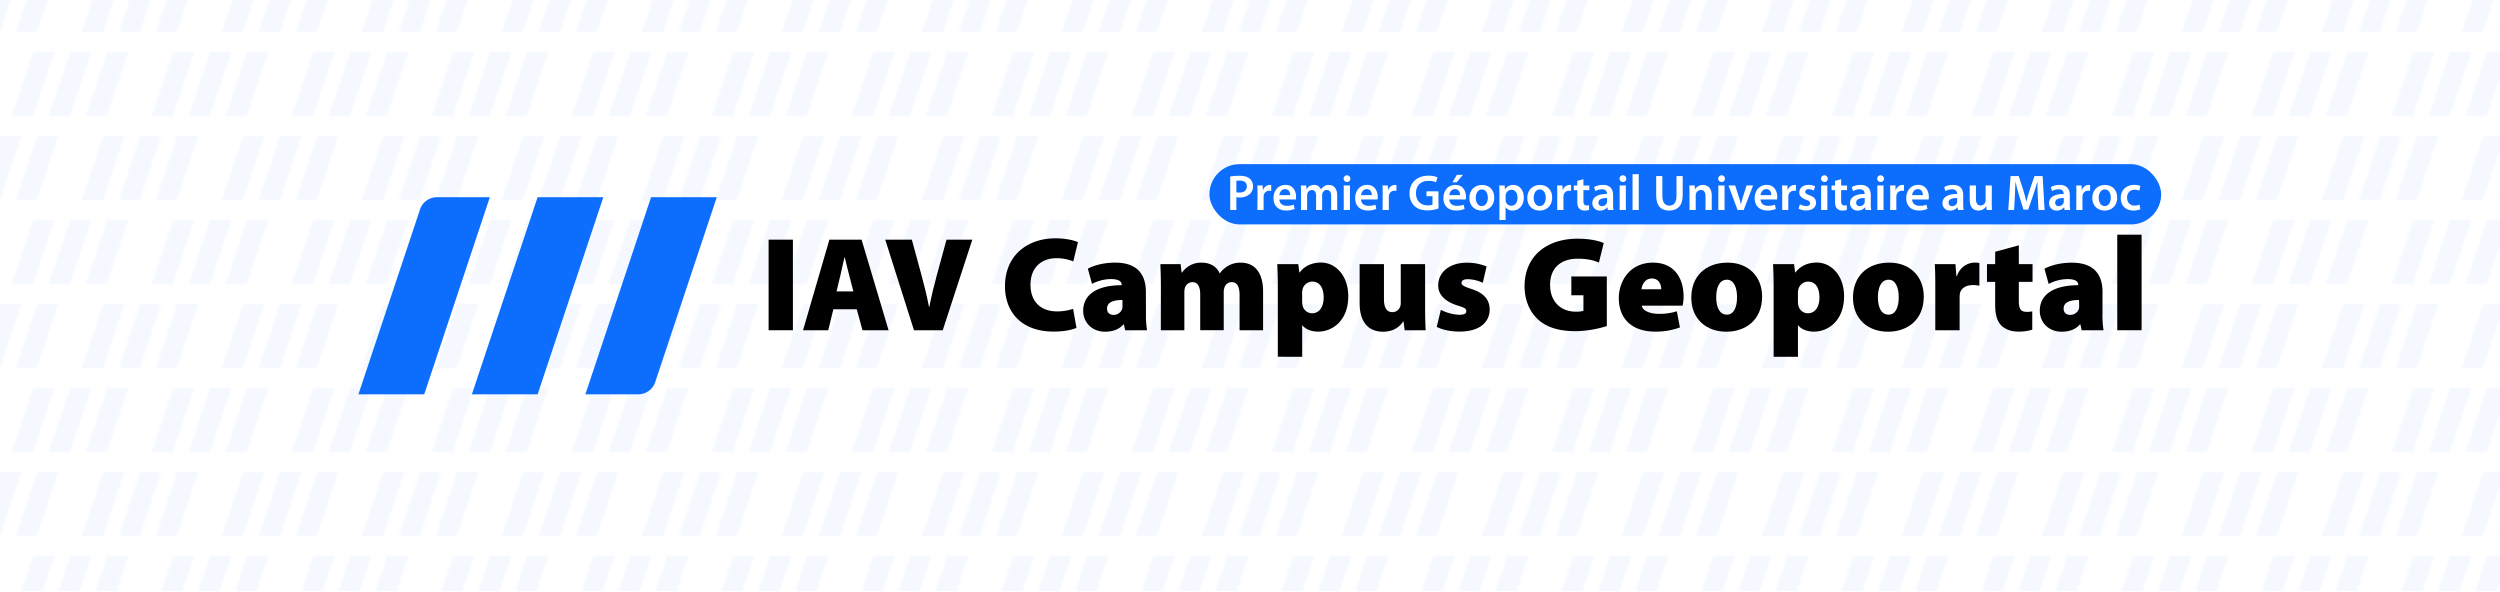 <svg id="Layer_2" data-name="Layer 2" xmlns="http://www.w3.org/2000/svg" xmlns:xlink="http://www.w3.org/1999/xlink" viewBox="0 0 1785.69 422.51"><defs><style>.cls-1{fill:none;}.cls-2{fill:#cfe2ff;}.cls-3{fill:#fff;}.cls-4{opacity:0.2;}.cls-5{fill:url(#New_Pattern);}.cls-6{fill:#0d6efd;}</style><pattern id="New_Pattern" data-name="New Pattern" width="100" height="120" patternUnits="userSpaceOnUse" viewBox="0 0 100 120"><rect class="cls-1" width="100" height="120"/><path class="cls-2" d="M76.6,97.05H88.89L73.59,143H58.29l14.34-43A4.2,4.2,0,0,1,76.6,97.05Z"/><polygon class="cls-2" points="100 97.05 115.3 97.05 100 142.95 84.7 142.95 100 97.05"/><polygon class="cls-2" points="0 97.05 15.3 97.05 0 142.95 -15.3 142.95 0 97.05"/><path class="cls-2" d="M26.41,97.05h15.3l-14.34,43a4.18,4.18,0,0,1-4,2.86H11.12Z"/><path class="cls-2" d="M26.6,37.05H38.89L23.59,83H8.29l14.34-43A4.2,4.2,0,0,1,26.6,37.05Z"/><polygon class="cls-2" points="50 37.05 65.3 37.05 50 82.95 34.7 82.95 50 37.05"/><path class="cls-2" d="M76.41,37.05h15.3l-14.34,43a4.18,4.18,0,0,1-4,2.86H61.12Z"/><path class="cls-2" d="M76.6-22.95H88.89L73.59,23H58.29l14.34-43A4.2,4.2,0,0,1,76.6-22.95Z"/><polygon class="cls-2" points="100 -22.95 115.3 -22.95 100 22.95 84.7 22.95 100 -22.95"/><polygon class="cls-2" points="0 -22.95 15.3 -22.95 0 22.95 -15.3 22.95 0 -22.95"/><path class="cls-2" d="M26.41-22.95h15.3l-14.34,43a4.18,4.18,0,0,1-4,2.86H11.12Z"/></pattern></defs><rect class="cls-3" width="1785.69" height="422.51"/><g class="cls-4"><rect class="cls-5" width="1785.69" height="422.51"/></g><rect class="cls-6" x="863.87" y="117.25" width="679.79" height="43.05" rx="21.52"/><path class="cls-6" d="M312.2,140.84h37.69L303,281.67H256l44-132.06A12.83,12.83,0,0,1,312.2,140.84Z"/><polygon class="cls-6" points="384 140.84 430.95 140.84 384 281.67 337.05 281.67 384 140.84"/><path class="cls-6" d="M465.05,140.84H512L468,272.9a12.83,12.83,0,0,1-12.18,8.77H418.11Z"/><path d="M566.35,171.18v64.7H549v-64.7Z"/><path d="M595.24,220.9l-3.65,15h-18l18.82-64.7h23l19.29,64.7H616.07l-4.12-15Zm14.3-12.77-3-11.61c-1-3.65-2.21-8.93-3.17-12.77h-.19c-1,3.84-1.92,9.12-2.88,12.77l-2.78,11.61Z"/><path d="M652.84,235.88l-20.54-64.7h19l6.92,25.44c2,7.29,3.74,14.39,5.37,22.65h.19c1.54-7.87,3.36-15.36,5.28-22.37l7-25.72H694.5l-21.12,64.7Z"/><path d="M768.9,234.15c-2.4,1.25-8.54,2.69-16.22,2.69-24.19,0-34.85-15.07-34.85-32.26,0-22.75,16.71-34.36,36-34.36,7.39,0,13.44,1.44,16.13,2.78l-3.36,13.73a31.25,31.25,0,0,0-12-2.31c-9.89,0-18.53,5.86-18.53,19,0,11.71,7,19,18.91,19a35.64,35.64,0,0,0,11.52-1.83Z"/><path d="M818.53,224.36a68.88,68.88,0,0,0,.77,11.52H803.65l-.86-4.13h-.38c-3.27,3.74-8,5.18-13.06,5.18-9.69,0-15.65-7-15.65-14.88,0-12.67,11.43-18.33,27.46-18.33v-.38c0-1.92-1.44-4-7.78-4A30,30,0,0,0,780,202.76l-3-10.85c3-1.63,9.8-4.32,19.59-4.32,16.22,0,21.88,9,21.88,20.83Zm-16.8-10.08c-7.1,0-11,1.92-11,6.14,0,3,1.92,4.51,4.89,4.51a6.45,6.45,0,0,0,5.95-4.32,10.58,10.58,0,0,0,.19-2.49Z"/><path d="M829.19,204.78c0-6.34-.19-11.72-.38-16.13H843.3l.67,5.95h.39a16.5,16.5,0,0,1,14-7c6,0,10.75,2.79,12.77,7.59h.19a19.3,19.3,0,0,1,6.53-5.67,17.83,17.83,0,0,1,8.35-1.92c10.18,0,16,7.39,16,20.54v27.75h-16.8V210.73c0-5.86-1.72-9.22-5.56-9.22a5.38,5.38,0,0,0-5.28,4,10.24,10.24,0,0,0-.48,3.46v26.88h-16.8V210.25c0-5.28-1.63-8.74-5.57-8.74a5.8,5.8,0,0,0-5.28,3.84,11.43,11.43,0,0,0-.48,3.55v27h-16.8Z"/><path d="M912.71,204.78c0-6.34-.19-11.72-.38-16.13h15l.77,6h.19c3.55-4.71,8.83-7.11,15.36-7.11,9.79,0,19.39,8.74,19.39,24.1,0,17.28-11.23,25.24-21.5,25.24-5.38,0-9.5-2.11-11.23-4.51h-.19v22.46H912.71Zm17.38,10.46a13.53,13.53,0,0,0,.28,2.88,7,7,0,0,0,6.72,5.66c5.19,0,8.36-4.41,8.36-11.23s-2.69-11.42-8.17-11.42a7.28,7.28,0,0,0-7,6,8.36,8.36,0,0,0-.19,2.21Z"/><path d="M1017.92,219.75c0,6.72.19,12.1.39,16.13h-15l-.77-6.24h-.28c-1.73,2.59-5.86,7.29-14.31,7.29-10.56,0-16.8-6.81-16.8-20.44V188.65h17.38v25c0,6.05,1.92,9.31,6.05,9.31a5.85,5.85,0,0,0,5.56-4,6.42,6.42,0,0,0,.39-2.49V188.65h17.37Z"/><path d="M1029.16,221.29a31.1,31.1,0,0,0,13,3.55c3.74,0,5.18-.77,5.18-2.59s-1.05-2.4-6.14-4c-10.46-3.26-14-8.92-13.92-14.39,0-9.41,8.07-16.23,20.54-16.23a37,37,0,0,1,14,2.69L1059.11,202a27.52,27.52,0,0,0-10.47-2.59c-3,0-4.7.77-4.7,2.69,0,1.53,1.53,2.49,7.1,4.32,9.31,3,12.87,7.87,13,14.59,0,9-7,15.84-21.6,15.84-6.62,0-12.48-1.44-16.22-3.36Z"/><path d="M1147.71,232.9a78,78,0,0,1-22.37,3.65c-12.67,0-21.31-3.17-27.16-8.74-6-5.76-9.22-14.11-9.22-23.32.1-22.56,16.9-34,37.82-34,8.74,0,15.36,1.53,18.72,3.16l-3.45,13.92c-3.65-1.63-8.07-2.78-15.36-2.78-10.66,0-19.49,5.57-19.49,18.72,0,12.09,7.78,19.1,18.34,19.1a17.73,17.73,0,0,0,5.47-.58V210.92h-8.64V197.48h25.34Z"/><path d="M1172.67,218.31c.58,3.74,6,5.86,12.19,5.86a41.57,41.57,0,0,0,12.87-1.83l2.2,11.52a48.74,48.74,0,0,1-17.66,3c-16.61,0-26-9.12-26-24.1,0-10.94,7.1-25.15,24.48-25.15,15.26,0,21.79,11.23,21.79,24.19a30.39,30.39,0,0,1-.68,6.53Zm13.92-11.71c0-2.69-1.25-7.68-6.72-7.68-5.09,0-7.1,4.7-7.39,7.68Z"/><path d="M1233.05,236.93c-14.11,0-25-8.92-25-24.28,0-15.07,9.89-25.06,26-25.06,14.79,0,24.58,10,24.58,24.19,0,17.19-12.29,25.15-25.44,25.15Zm.48-12.19c4.71,0,7.2-4.89,7.2-12.48,0-6.52-2.11-12.48-7.2-12.48-5.76,0-7.68,6.24-7.68,12.48,0,7.11,2.31,12.48,7.59,12.48Z"/><path d="M1266.85,204.78c0-6.34-.19-11.72-.39-16.13h15l.77,6h.19c3.55-4.71,8.83-7.11,15.36-7.11,9.79,0,19.39,8.74,19.39,24.1,0,17.28-11.23,25.24-21.51,25.24-5.37,0-9.5-2.11-11.23-4.51h-.19v22.46h-17.37Zm17.37,10.46a13.5,13.5,0,0,0,.29,2.88,7,7,0,0,0,6.72,5.66c5.18,0,8.35-4.41,8.35-11.23s-2.69-11.42-8.16-11.42a7.3,7.3,0,0,0-7,6,8.36,8.36,0,0,0-.19,2.21Z"/><path d="M1348.54,236.93c-14.11,0-25-8.92-25-24.28,0-15.07,9.88-25.06,26-25.06,14.78,0,24.57,10,24.57,24.19,0,17.19-12.28,25.15-25.43,25.15Zm.48-12.19c4.7,0,7.2-4.89,7.2-12.48,0-6.52-2.11-12.48-7.2-12.48-5.76,0-7.68,6.24-7.68,12.48,0,7.11,2.3,12.48,7.58,12.48Z"/><path d="M1382.33,204.58c0-7.48-.09-12-.38-15.93h14.78l.67,8.54h.39c2.49-7.2,8.44-9.6,12.57-9.6a12.85,12.85,0,0,1,3.46.29V204.1a19.22,19.22,0,0,0-4.42-.48c-5.09,0-8.54,2.12-9.5,5.95a23.79,23.79,0,0,0-.19,3v23.33h-17.38Z"/><path d="M1442,175.21v13.44h9.79v12.67H1442v13.53c0,5.57,1.24,7.88,5.47,7.88a13,13,0,0,0,4.13-.39v13.15a32.61,32.61,0,0,1-10.28,1.35c-5.08,0-9.31-1.83-11.8-4.32-2.88-2.88-4.42-7.49-4.42-14.69V201.32h-5.85V188.65h5.85v-8.83Z"/><path d="M1501.75,224.36a68.88,68.88,0,0,0,.77,11.52h-15.65l-.86-4.13h-.39c-3.26,3.74-8,5.18-13,5.18-9.7,0-15.65-7-15.65-14.88,0-12.67,11.43-18.33,27.46-18.33v-.38c0-1.92-1.44-4-7.78-4a30,30,0,0,0-13.34,3.46l-3-10.85c3-1.63,9.79-4.32,19.59-4.32,16.22,0,21.88,9,21.88,20.83ZM1485,214.28c-7.1,0-11,1.92-11,6.14,0,3,1.92,4.51,4.9,4.51a6.45,6.45,0,0,0,6-4.32,10.58,10.58,0,0,0,.19-2.49Z"/><path d="M1512.31,167.63h17.38v68.25h-17.38Z"/><path class="cls-3" d="M878.71,126.07a38.93,38.93,0,0,1,6.77-.5c3.24,0,5.58.68,7.12,2a6.83,6.83,0,0,1,2.38,5.36,7.4,7.4,0,0,1-2.05,5.47,10.81,10.81,0,0,1-7.67,2.63,9.9,9.9,0,0,1-2.16-.18V150h-4.39Zm4.39,11.27a7.43,7.43,0,0,0,2.16.21c3.31,0,5.33-1.65,5.33-4.46,0-2.66-1.87-4.1-4.93-4.1a12.23,12.23,0,0,0-2.56.21Z"/><path class="cls-3" d="M898.22,138.13c0-2.38,0-4.11-.14-5.65h3.81l.18,3.31h.11a5.25,5.25,0,0,1,4.82-3.71,4.77,4.77,0,0,1,1,.11v4.14a7.28,7.28,0,0,0-1.33-.11,3.89,3.89,0,0,0-4,3.35,7.78,7.78,0,0,0-.11,1.33V150h-4.43Z"/><path class="cls-3" d="M913.84,142.48c.11,3.17,2.6,4.54,5.4,4.54a14,14,0,0,0,4.86-.79l.65,3a15.69,15.69,0,0,1-6.12,1.12c-5.68,0-9-3.49-9-8.86,0-4.86,2.95-9.43,8.57-9.43s7.55,4.68,7.55,8.53a11.1,11.1,0,0,1-.14,1.87Zm7.71-3.09c0-1.62-.69-4.29-3.64-4.29-2.73,0-3.88,2.49-4.07,4.29Z"/><path class="cls-3" d="M929.29,137.7c0-2-.07-3.71-.14-5.22h3.78l.21,2.59h.11a6,6,0,0,1,5.4-3,5.07,5.07,0,0,1,4.86,3.24h.07a6.86,6.86,0,0,1,2.12-2.19,6.06,6.06,0,0,1,3.6-1c2.88,0,5.83,2,5.83,7.6V150h-4.31v-9.69c0-2.91-1-4.64-3.14-4.64a3.37,3.37,0,0,0-3.09,2.34,4.56,4.56,0,0,0-.22,1.48V150h-4.32V139.86c0-2.45-1-4.18-3-4.18a3.55,3.55,0,0,0-3.2,2.48,4.91,4.91,0,0,0-.22,1.48V150h-4.32Z"/><path class="cls-3" d="M962,130a2.4,2.4,0,1,1,2.52-2.38A2.34,2.34,0,0,1,962,130Zm-2.19,20V132.48h4.42V150Z"/><path class="cls-3" d="M972.16,142.48c.11,3.17,2.6,4.54,5.4,4.54a14,14,0,0,0,4.86-.79l.65,3a15.69,15.69,0,0,1-6.12,1.12c-5.69,0-9-3.49-9-8.86,0-4.86,3-9.43,8.56-9.43s7.56,4.68,7.56,8.53a11.1,11.1,0,0,1-.14,1.87Zm7.71-3.09c0-1.62-.69-4.29-3.64-4.29-2.73,0-3.89,2.49-4.07,4.29Z"/><path class="cls-3" d="M987.61,138.13c0-2.38,0-4.11-.15-5.65h3.82l.18,3.31h.11a5.23,5.23,0,0,1,4.82-3.71,4.84,4.84,0,0,1,1.05.11v4.14a7.39,7.39,0,0,0-1.34-.11,3.91,3.91,0,0,0-4,3.35,7.82,7.82,0,0,0-.1,1.33V150h-4.43Z"/><path class="cls-3" d="M1027.49,148.89a23.8,23.8,0,0,1-7.77,1.37c-4.11,0-7.24-1-9.54-3.24a12.17,12.17,0,0,1-3.38-8.93c0-7.7,5.47-12.6,13.49-12.6a16.11,16.11,0,0,1,6.45,1.16l-1,3.56a12.62,12.62,0,0,0-5.51-1c-5.18,0-8.82,3.06-8.82,8.71s3.38,8.78,8.42,8.78a9.34,9.34,0,0,0,3.35-.47v-6.08h-4.28v-3.49h8.56Z"/><path class="cls-3" d="M1035.2,142.48c.11,3.17,2.59,4.54,5.4,4.54a14.1,14.1,0,0,0,4.86-.79l.65,3a15.73,15.73,0,0,1-6.12,1.12c-5.69,0-9-3.49-9-8.86,0-4.86,3-9.43,8.57-9.43s7.56,4.68,7.56,8.53a10.86,10.86,0,0,1-.15,1.87Zm7.7-3.09c0-1.62-.68-4.29-3.63-4.29-2.74,0-3.89,2.49-4.07,4.29Zm2-14.51-4.39,5.33h-3.06l3.13-5.33Z"/><path class="cls-3" d="M1058.31,150.4c-4.93,0-8.78-3.38-8.78-9s3.78-9.29,9.07-9.29,8.71,3.67,8.71,9c0,6.44-4.54,9.32-9,9.32Zm.14-3.2c2.52,0,4.29-2.45,4.29-6,0-2.74-1.23-5.91-4.25-5.91s-4.39,3.06-4.39,6c0,3.38,1.69,5.94,4.32,5.94Z"/><path class="cls-3" d="M1071,138.31c0-2.31-.07-4.18-.15-5.83h3.89l.22,2.7h.07a6.83,6.83,0,0,1,6-3.1c4,0,7.38,3.46,7.38,8.93,0,6.33-4,9.39-8,9.39a5.73,5.73,0,0,1-4.93-2.34h-.08v9.07H1071Zm4.42,4.35a7,7,0,0,0,.11,1.23,4,4,0,0,0,3.93,3.09c2.8,0,4.46-2.34,4.46-5.79,0-3.1-1.51-5.62-4.36-5.62a4.19,4.19,0,0,0-4,3.28,6,6,0,0,0-.15,1.11Z"/><path class="cls-3" d="M1099.67,150.4c-4.93,0-8.78-3.38-8.78-9s3.78-9.29,9.07-9.29,8.71,3.67,8.71,9c0,6.44-4.53,9.32-9,9.32Zm.15-3.2c2.52,0,4.28-2.45,4.28-6,0-2.74-1.22-5.91-4.25-5.91s-4.39,3.06-4.39,6c0,3.38,1.69,5.94,4.32,5.94Z"/><path class="cls-3" d="M1112.31,138.13c0-2.38,0-4.11-.14-5.65H1116l.18,3.31h.11a5.24,5.24,0,0,1,4.82-3.71,4.77,4.77,0,0,1,1.05.11v4.14a7.36,7.36,0,0,0-1.33-.11,3.89,3.89,0,0,0-4,3.35,6.88,6.88,0,0,0-.11,1.33V150h-4.43Z"/><path class="cls-3" d="M1131,128v4.5h4.21v3.31H1131v7.7c0,2.16.58,3.24,2.27,3.24a5.51,5.51,0,0,0,1.72-.18l.08,3.35a9.8,9.8,0,0,1-3.21.47,5.07,5.07,0,0,1-3.81-1.44c-1-1-1.41-2.63-1.41-4.93v-8.21h-2.48v-3.31h2.48V129.2Z"/><path class="cls-3" d="M1152.2,145.8a24.31,24.31,0,0,0,.28,4.21h-4l-.33-1.95h-.1a6.41,6.41,0,0,1-5.19,2.34,5.2,5.2,0,0,1-5.5-5.22c0-4.39,3.92-6.66,10.4-6.62v-.29c0-1.15-.47-3.06-3.56-3.06a9.26,9.26,0,0,0-4.72,1.3l-.86-2.88a12.6,12.6,0,0,1,6.33-1.55c5.62,0,7.24,3.56,7.24,7.42Zm-4.32-4.36c-3.13,0-6.12.61-6.12,3.28a2.33,2.33,0,0,0,2.52,2.52,3.64,3.64,0,0,0,3.49-2.42,2.9,2.9,0,0,0,.11-1Z"/><path class="cls-3" d="M1159.07,130a2.4,2.4,0,1,1,2.52-2.38,2.34,2.34,0,0,1-2.52,2.38Zm-2.19,20V132.48h4.42V150Z"/><path class="cls-3" d="M1166.09,124.41h4.43V150h-4.43Z"/><path class="cls-3" d="M1187.37,125.75v14.14c0,4.75,2,7,5,7,3.2,0,5.11-2.2,5.11-7V125.75h4.42V139.6c0,7.49-3.85,10.8-9.68,10.8-5.61,0-9.25-3.13-9.25-10.76V125.75Z"/><path class="cls-3" d="M1206.77,137.7c0-2-.07-3.71-.14-5.22h3.85l.22,2.62h.1a6.46,6.46,0,0,1,5.62-3c3.06,0,6.23,2,6.23,7.52V150h-4.43v-9.9c0-2.52-.94-4.43-3.35-4.43a3.7,3.7,0,0,0-3.45,2.59,4,4,0,0,0-.22,1.41V150h-4.43Z"/><path class="cls-3" d="M1229.56,130a2.4,2.4,0,1,1,2.52-2.38,2.35,2.35,0,0,1-2.52,2.38Zm-2.2,20V132.48h4.43V150Z"/><path class="cls-3" d="M1239.39,132.48l2.84,8.89c.51,1.55.86,2.95,1.19,4.39h.11c.32-1.44.72-2.81,1.18-4.39l2.81-8.89h4.65l-6.7,17.53h-4.35l-6.52-17.53Z"/><path class="cls-3" d="M1257.53,142.48c.11,3.17,2.59,4.54,5.4,4.54a14.1,14.1,0,0,0,4.86-.79l.65,3a15.69,15.69,0,0,1-6.12,1.12c-5.69,0-9-3.49-9-8.86,0-4.86,3-9.43,8.57-9.43s7.56,4.68,7.56,8.53a11.1,11.1,0,0,1-.14,1.87Zm7.7-3.09c0-1.62-.68-4.29-3.63-4.29-2.74,0-3.89,2.49-4.07,4.29Z"/><path class="cls-3" d="M1273,138.13c0-2.38,0-4.11-.15-5.65h3.82l.18,3.31h.1a5.26,5.26,0,0,1,4.83-3.71,4.74,4.74,0,0,1,1,.11v4.14a7.2,7.2,0,0,0-1.33-.11,3.9,3.9,0,0,0-4,3.35,7.78,7.78,0,0,0-.11,1.33V150H1273Z"/><path class="cls-3" d="M1285.61,145.9a9.5,9.5,0,0,0,4.46,1.3c2,0,2.81-.83,2.81-2s-.72-1.76-2.88-2.56c-3.42-1.15-4.82-3-4.82-5.11,0-3.09,2.55-5.47,6.62-5.47a10,10,0,0,1,4.68,1l-.9,3.09a7.77,7.77,0,0,0-3.71-1c-1.58,0-2.44.79-2.44,1.87s.82,1.62,3.06,2.45c3.2,1.12,4.64,2.74,4.68,5.33,0,3.2-2.49,5.51-7.13,5.51a11.31,11.31,0,0,1-5.33-1.23Z"/><path class="cls-3" d="M1303,130a2.4,2.4,0,1,1,2.52-2.38A2.35,2.35,0,0,1,1303,130Zm-2.2,20V132.48h4.43V150Z"/><path class="cls-3" d="M1315.09,128v4.5h4.21v3.31h-4.21v7.7c0,2.16.58,3.24,2.27,3.24a5.58,5.58,0,0,0,1.73-.18l.07,3.35a9.73,9.73,0,0,1-3.2.47,5.08,5.08,0,0,1-3.82-1.44c-1-1-1.4-2.63-1.4-4.93v-8.21h-2.49v-3.31h2.49V129.2Z"/><path class="cls-3" d="M1336.26,145.8a23.26,23.26,0,0,0,.29,4.21h-4l-.32-1.95h-.11a6.39,6.39,0,0,1-5.18,2.34,5.2,5.2,0,0,1-5.51-5.22c0-4.39,3.92-6.66,10.4-6.62v-.29c0-1.15-.46-3.06-3.56-3.06a9.26,9.26,0,0,0-4.72,1.3l-.86-2.88a12.65,12.65,0,0,1,6.34-1.55c5.61,0,7.23,3.56,7.23,7.42Zm-4.32-4.36c-3.13,0-6.12.61-6.12,3.28a2.33,2.33,0,0,0,2.52,2.52,3.64,3.64,0,0,0,3.49-2.42,2.9,2.9,0,0,0,.11-1Z"/><path class="cls-3" d="M1343.14,130a2.4,2.4,0,1,1,2.52-2.38,2.35,2.35,0,0,1-2.52,2.38Zm-2.2,20V132.48h4.43V150Z"/><path class="cls-3" d="M1350.16,138.13c0-2.38,0-4.11-.15-5.65h3.82l.18,3.31h.11a5.23,5.23,0,0,1,4.82-3.71,4.67,4.67,0,0,1,1,.11v4.14a7.2,7.2,0,0,0-1.33-.11,3.91,3.91,0,0,0-4,3.35,7.82,7.82,0,0,0-.1,1.33V150h-4.43Z"/><path class="cls-3" d="M1365.78,142.48c.11,3.17,2.59,4.54,5.4,4.54a14.1,14.1,0,0,0,4.86-.79l.65,3a15.69,15.69,0,0,1-6.12,1.12c-5.69,0-9-3.49-9-8.86,0-4.86,3-9.43,8.57-9.43s7.56,4.68,7.56,8.53a11.1,11.1,0,0,1-.14,1.87Zm7.7-3.09c0-1.62-.68-4.29-3.63-4.29-2.74,0-3.89,2.49-4.07,4.29Z"/><path class="cls-3" d="M1402.28,145.8a24.21,24.21,0,0,0,.29,4.21h-4l-.33-1.95h-.11a6.39,6.39,0,0,1-5.18,2.34,5.2,5.2,0,0,1-5.51-5.22c0-4.39,3.93-6.66,10.41-6.62v-.29c0-1.15-.47-3.06-3.57-3.06a9.25,9.25,0,0,0-4.71,1.3l-.87-2.88a12.68,12.68,0,0,1,6.34-1.55c5.61,0,7.23,3.56,7.23,7.42Zm-4.32-4.36c-3.13,0-6.12.61-6.12,3.28a2.33,2.33,0,0,0,2.52,2.52,3.66,3.66,0,0,0,3.5-2.42,3.17,3.17,0,0,0,.1-1Z"/><path class="cls-3" d="M1422.66,144.75c0,2.09.07,3.82.14,5.26H1419l-.21-2.63h-.11a6.44,6.44,0,0,1-5.65,3c-3.17,0-6.09-1.9-6.09-7.63V132.48h4.43V142c0,2.91.94,4.78,3.28,4.78a3.59,3.59,0,0,0,3.38-2.37,3.22,3.22,0,0,0,.25-1.37V132.48h4.43Z"/><path class="cls-3" d="M1455.56,140.11c-.14-3.13-.32-6.88-.29-10.19h-.1c-.8,3-1.8,6.23-2.88,9.29l-3.57,10.51h-3.38l-3.24-10.37c-.94-3.09-1.8-6.41-2.45-9.43h-.07c-.11,3.17-.25,7-.43,10.33l-.54,9.76h-4.14l1.62-24.26h5.83l3.17,9.75c.86,2.84,1.62,5.72,2.23,8.42h.11c.64-2.62,1.47-5.61,2.41-8.46l3.35-9.71H1459l1.4,24.26H1456Z"/><path class="cls-3" d="M1478.42,145.8a23.26,23.26,0,0,0,.29,4.21h-4l-.32-1.95h-.11a6.39,6.39,0,0,1-5.18,2.34,5.2,5.2,0,0,1-5.51-5.22c0-4.39,3.93-6.66,10.41-6.62v-.29c0-1.15-.47-3.06-3.57-3.06a9.2,9.2,0,0,0-4.71,1.3l-.87-2.88a12.68,12.68,0,0,1,6.34-1.55c5.61,0,7.23,3.56,7.23,7.42Zm-4.32-4.36c-3.13,0-6.12.61-6.12,3.28a2.33,2.33,0,0,0,2.52,2.52,3.66,3.66,0,0,0,3.5-2.42,3.17,3.17,0,0,0,.1-1Z"/><path class="cls-3" d="M1483.1,138.13c0-2.38,0-4.11-.14-5.65h3.82l.18,3.31h.1a5.26,5.26,0,0,1,4.83-3.71,4.74,4.74,0,0,1,1,.11v4.14a7.2,7.2,0,0,0-1.33-.11,3.9,3.9,0,0,0-4,3.35,7.78,7.78,0,0,0-.11,1.33V150h-4.43Z"/><path class="cls-3" d="M1503.26,150.4c-4.93,0-8.78-3.38-8.78-9s3.78-9.29,9.07-9.29,8.71,3.67,8.71,9c0,6.44-4.53,9.32-9,9.32Zm.15-3.2c2.52,0,4.28-2.45,4.28-6,0-2.74-1.22-5.91-4.25-5.91s-4.39,3.06-4.39,6c0,3.38,1.69,5.94,4.32,5.94Z"/><path class="cls-3" d="M1528.79,149.47a12.91,12.91,0,0,1-5,.9c-5.47,0-9-3.53-9-9,0-5.25,3.6-9.32,9.76-9.32a11.84,11.84,0,0,1,4.28.79l-.79,3.35a7.29,7.29,0,0,0-3.35-.68c-3.38,0-5.4,2.48-5.36,5.68,0,3.6,2.34,5.66,5.36,5.66a8.77,8.77,0,0,0,3.49-.69Z"/></svg>